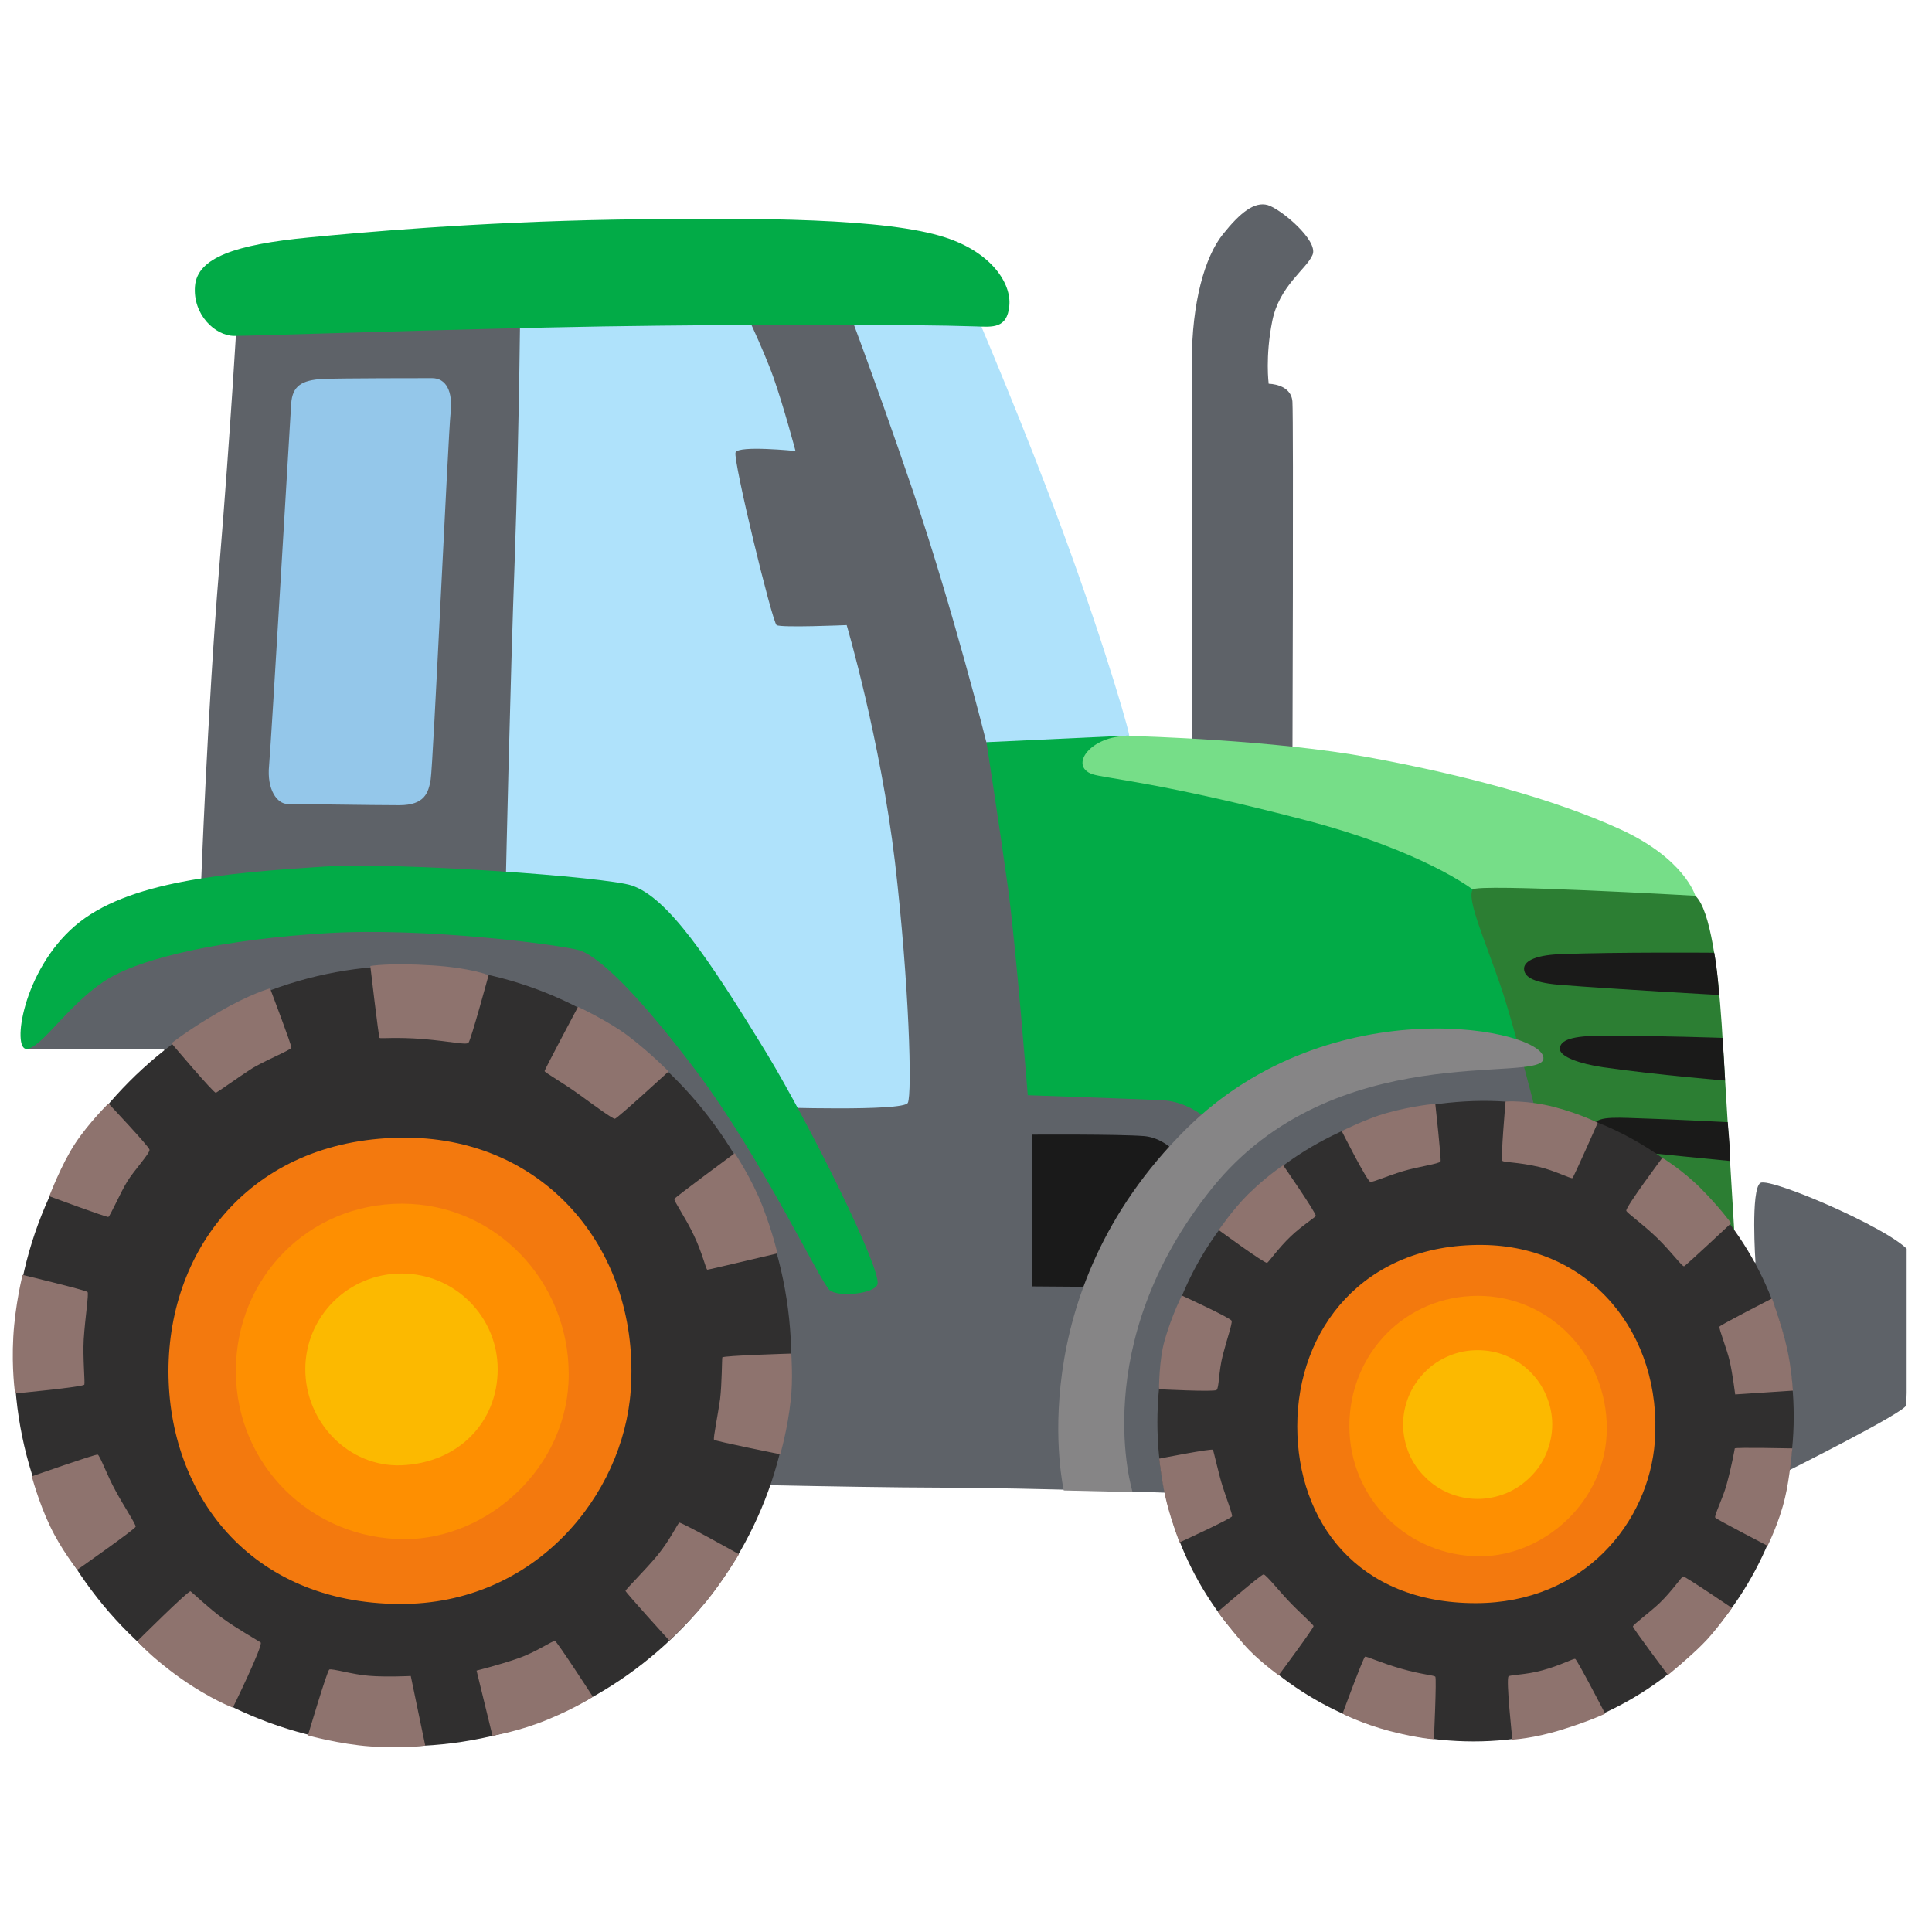 <svg xmlns="http://www.w3.org/2000/svg" xmlns:xlink="http://www.w3.org/1999/xlink" width="50" zoomAndPan="magnify" viewBox="0 0 37.5 37.5" height="50" preserveAspectRatio="xMidYMid meet" version="1.0"><defs><clipPath id="e15889814f"><path d="M 0 5 L 37.008 5 L 37.008 29 L 0 29 Z M 0 5 " clip-rule="nonzero"/></clipPath></defs><path fill="#5e6268" d="M 23.133 14.594 L 23.133 7.035 C 23.133 5.863 23.387 4.988 23.73 4.555 C 24.078 4.117 24.352 3.91 24.605 3.98 C 24.855 4.051 25.594 4.668 25.477 4.945 C 25.363 5.223 24.832 5.543 24.695 6.23 C 24.555 6.922 24.625 7.449 24.625 7.449 C 24.625 7.449 25.062 7.449 25.086 7.797 C 25.109 8.141 25.086 14.965 25.086 14.965 Z M 23.133 14.594 " fill-opacity="1" fill-rule="nonzero"/><g clip-path="url(#e15889814f)"><path fill="#5e6268" d="M 17.086 5.562 L 20.688 16.98 C 20.688 16.98 24.969 18.945 25.062 18.973 C 25.16 19.008 30.02 19.906 30.02 19.906 L 30.34 22.801 L 34.074 24.508 C 34.074 24.508 33.977 23.09 34.168 22.961 C 34.359 22.832 37.098 24.023 37.098 24.379 C 37.098 24.734 37 27.145 37 27.273 C 37 27.402 34.75 28.527 34.555 28.625 C 34.363 28.719 22.75 28.977 22.75 28.977 C 22.75 28.977 20.145 28.883 18.312 28.875 C 16.387 28.871 12.945 28.781 12.945 28.781 L 3.164 20.359 L 0.527 20.359 L 1.195 18.781 L 3.898 17.27 C 3.898 17.27 4.027 13.766 4.254 11.031 C 4.48 8.297 4.609 6.012 4.609 6.012 Z M 17.086 5.562 " fill-opacity="1" fill-rule="nonzero"/></g><path fill="#02ab47" d="M 23.68 21.965 C 23.68 21.965 23.23 21.387 22.555 21.355 C 21.879 21.324 19.949 21.258 19.949 21.258 C 19.949 21.258 19.723 18.398 19.566 17.238 C 19.406 16.082 19.148 14.41 19.148 14.41 L 20.883 12.801 L 21.914 14.281 L 25 15.473 L 30.02 17.016 L 29.664 20.461 L 26.734 20.426 Z M 23.68 21.965 " fill-opacity="1" fill-rule="nonzero"/><path fill="#afe2fb" d="M 21.91 14.277 L 19.145 14.406 C 19.145 14.406 18.5 11.832 17.727 9.551 C 16.953 7.27 16.25 5.434 16.25 5.434 L 18.953 6.113 C 18.953 6.113 19.906 8.344 20.621 10.293 C 21.484 12.629 21.996 14.453 21.91 14.277 " fill-opacity="1" fill-rule="nonzero"/><path fill="#1a1a1a" d="M 23 22.586 C 23 22.586 22.699 22.09 22.203 22.051 C 21.711 22.012 20.031 22.023 20.031 22.023 L 20.031 24.969 L 21.516 24.98 Z M 23 22.586 " fill-opacity="1" fill-rule="nonzero"/><path fill="#afe2fb" d="M 17.621 21.406 C 17.539 21.578 14.98 21.492 14.98 21.492 L 11.578 17.602 L 9.82 17.008 C 9.82 17.008 9.902 13.262 9.992 10.824 C 10.078 8.383 10.105 5.406 10.105 5.406 L 14.363 5.832 C 14.363 5.832 14.816 6.766 15.016 7.336 C 15.215 7.902 15.441 8.754 15.441 8.754 C 15.441 8.754 14.336 8.641 14.277 8.781 C 14.223 8.922 14.988 12.074 15.074 12.133 C 15.156 12.188 16.434 12.133 16.434 12.133 C 16.434 12.133 17.086 14.344 17.371 16.73 C 17.648 19.109 17.707 21.238 17.621 21.406 " fill-opacity="1" fill-rule="nonzero"/><path fill="#94c7ea" d="M 8.387 7.34 C 8.656 7.34 8.793 7.59 8.746 8.016 C 8.699 8.445 8.406 14.883 8.359 15.133 C 8.316 15.383 8.246 15.629 7.75 15.629 C 7.254 15.629 5.785 15.605 5.582 15.605 C 5.383 15.605 5.176 15.332 5.223 14.859 C 5.266 14.383 5.629 8.172 5.652 7.832 C 5.676 7.492 5.855 7.379 6.262 7.355 C 6.648 7.34 8.184 7.34 8.387 7.34 " fill-opacity="1" fill-rule="nonzero"/><path fill="#76de88" d="M 32.906 17.387 C 32.906 17.387 32.703 16.664 31.426 16.086 C 30.145 15.504 28.426 15.043 26.586 14.703 C 24.746 14.363 22.133 14.289 21.914 14.285 C 21.164 14.273 20.742 14.867 21.203 15.027 C 21.445 15.109 22.543 15.188 25.363 15.926 C 27.629 16.52 28.586 17.266 28.586 17.266 L 30.809 17.746 Z M 32.906 17.387 " fill-opacity="1" fill-rule="nonzero"/><path fill="#02ab47" d="M 18.945 6.336 C 17.699 6.293 14.523 6.293 11.711 6.336 C 8.898 6.383 4.914 6.52 4.547 6.52 C 4.176 6.52 3.738 6.105 3.785 5.551 C 3.832 5 4.57 4.746 5.996 4.609 C 6.922 4.52 9.199 4.309 11.988 4.262 C 14.773 4.219 17.215 4.238 18.348 4.609 C 19.25 4.902 19.637 5.508 19.59 5.941 C 19.547 6.379 19.266 6.348 18.945 6.336 M 17.031 24.93 C 16.973 25.109 16.297 25.184 16.109 25.047 C 15.926 24.906 14.812 22.516 13.508 20.781 C 12.094 18.906 11.465 18.508 11.246 18.445 C 10.863 18.336 8.25 17.996 6.34 18.113 C 4.43 18.227 2.723 18.57 2.008 19.055 C 1.293 19.539 0.801 20.344 0.516 20.359 C 0.23 20.371 0.438 18.848 1.453 17.973 C 2.469 17.098 4.383 16.945 6.297 16.82 C 7.73 16.73 11.77 17.02 12.262 17.188 C 12.953 17.418 13.738 18.57 14.891 20.461 C 15.699 21.797 17.125 24.656 17.031 24.93 " fill-opacity="1" fill-rule="nonzero"/><path fill="#2c7e33" d="M 32.906 17.387 C 32.906 17.387 28.668 17.145 28.586 17.266 C 28.461 17.449 28.832 18.27 29.129 19.145 C 29.43 20.02 30.051 22.531 30.051 22.531 L 33.695 24.445 C 33.695 24.445 33.484 20.922 33.418 19.883 C 33.348 18.844 33.203 17.656 32.906 17.387 " fill-opacity="1" fill-rule="nonzero"/><path fill="#868586" d="M 21.984 28.961 L 20.648 28.93 C 20.648 28.93 19.773 25.137 23.023 21.914 C 25.848 19.113 30.039 19.984 29.957 20.555 C 29.887 21.039 25.887 20.125 23.523 23.066 C 21.082 26.105 21.984 28.961 21.984 28.961 " fill-opacity="1" fill-rule="nonzero"/><path fill="#1a1a19" d="M 33.273 18.492 C 33.273 18.492 31.371 18.477 30.277 18.52 C 29.742 18.543 29.582 18.68 29.582 18.801 C 29.582 18.938 29.711 19.066 30.246 19.113 C 31.352 19.203 33.367 19.312 33.367 19.312 C 33.367 19.312 33.355 19.09 33.328 18.867 C 33.305 18.66 33.273 18.492 33.273 18.492 M 33.434 20.145 C 33.434 20.145 32.219 20.102 31.125 20.102 C 30.504 20.102 30.277 20.188 30.277 20.359 C 30.277 20.512 30.664 20.648 31.113 20.715 C 32.211 20.871 33.484 20.973 33.484 20.973 C 33.484 20.973 33.473 20.762 33.461 20.551 C 33.449 20.344 33.434 20.145 33.434 20.145 M 33.535 21.781 C 33.535 21.781 32.391 21.723 31.945 21.711 C 31.492 21.699 30.977 21.648 30.957 21.828 C 30.938 22.012 31.195 22.293 31.668 22.344 C 32.023 22.383 33.582 22.535 33.582 22.535 C 33.582 22.535 33.578 22.332 33.566 22.152 C 33.551 21.965 33.535 21.781 33.535 21.781 " fill-opacity="1" fill-rule="nonzero"/><path fill="#302f2f" d="M 0.277 26.363 C 0.277 30.52 3.656 33.895 7.82 33.895 C 11.984 33.895 15.375 30.52 15.359 26.363 C 15.336 22.188 11.996 18.73 7.852 18.746 C 3.688 18.762 0.277 22.199 0.277 26.363 M 22.465 27.609 C 22.465 31.039 25.148 33.801 28.602 33.801 C 32.059 33.801 34.816 30.926 34.816 27.492 C 34.816 24.059 32.059 21.258 28.602 21.371 C 25.023 21.496 22.465 24.18 22.465 27.609 " fill-opacity="1" fill-rule="nonzero"/><path fill="#f3790e" d="M 25.18 27.684 C 25.18 29.527 26.344 31.117 28.641 31.117 C 30.746 31.117 32.008 29.543 32.121 27.973 C 32.266 25.902 30.879 24.18 28.766 24.164 C 26.473 24.145 25.18 25.797 25.18 27.684 " fill-opacity="1" fill-rule="nonzero"/><path fill="#fe8f01" d="M 26.191 27.68 C 26.191 29.082 27.32 30.207 28.727 30.207 C 29.969 30.207 31.188 29.133 31.188 27.723 C 31.188 26.32 30.09 25.152 28.684 25.152 C 27.281 25.152 26.191 26.273 26.191 27.68 " fill-opacity="1" fill-rule="nonzero"/><path fill="#fcb900" d="M 27.234 27.648 C 27.234 27.84 27.273 28.023 27.344 28.203 C 27.418 28.379 27.523 28.535 27.66 28.668 C 27.793 28.805 27.949 28.91 28.129 28.984 C 28.305 29.055 28.488 29.094 28.68 29.094 C 28.871 29.094 29.059 29.055 29.234 28.984 C 29.41 28.91 29.566 28.805 29.703 28.668 C 29.84 28.535 29.945 28.379 30.016 28.203 C 30.09 28.023 30.129 27.84 30.129 27.648 C 30.129 27.457 30.09 27.273 30.016 27.098 C 29.945 26.922 29.84 26.766 29.703 26.629 C 29.566 26.492 29.41 26.391 29.234 26.316 C 29.059 26.242 28.871 26.207 28.68 26.207 C 28.488 26.207 28.305 26.242 28.129 26.316 C 27.949 26.391 27.793 26.492 27.66 26.629 C 27.523 26.766 27.418 26.922 27.344 27.098 C 27.273 27.273 27.234 27.457 27.234 27.648 Z M 27.234 27.648 " fill-opacity="1" fill-rule="nonzero"/><path fill="#f3790e" d="M 3.27 26.617 C 3.27 28.992 4.84 31.117 7.754 31.133 C 10.387 31.148 12.098 29.02 12.242 26.992 C 12.434 24.328 10.637 22.105 7.902 22.082 C 4.941 22.062 3.27 24.191 3.27 26.617 " fill-opacity="1" fill-rule="nonzero"/><path fill="#fe8f01" d="M 4.578 26.613 C 4.578 28.426 6.039 29.875 7.855 29.875 C 9.461 29.875 11.039 28.484 11.039 26.676 C 11.039 24.863 9.613 23.363 7.801 23.363 C 5.984 23.363 4.578 24.805 4.578 26.613 " fill-opacity="1" fill-rule="nonzero"/><path fill="#fcb900" d="M 5.926 26.578 C 5.926 27.605 6.766 28.48 7.793 28.441 C 8.898 28.395 9.66 27.605 9.66 26.578 C 9.66 25.551 8.824 24.719 7.793 24.719 C 6.762 24.719 5.926 25.551 5.926 26.578 " fill-opacity="1" fill-rule="nonzero"/><path fill="#8e736e" d="M 24.906 22.617 C 24.906 22.617 25.539 23.531 25.539 23.598 C 25.539 23.625 25.27 23.789 25.051 24 C 24.812 24.227 24.621 24.504 24.594 24.512 C 24.539 24.523 23.656 23.875 23.656 23.875 C 23.656 23.875 23.922 23.484 24.227 23.18 C 24.438 22.973 24.664 22.785 24.906 22.617 M 22.938 25.145 C 22.938 25.145 23.891 25.582 23.906 25.637 C 23.922 25.691 23.812 26 23.734 26.305 C 23.652 26.625 23.664 26.941 23.613 26.98 C 23.559 27.02 22.496 26.965 22.496 26.965 C 22.496 26.965 22.496 26.395 22.605 26.02 C 22.691 25.719 22.805 25.426 22.938 25.145 M 22.5 28.312 C 22.5 28.312 23.527 28.109 23.543 28.141 C 23.559 28.172 23.664 28.648 23.73 28.848 C 23.793 29.051 23.922 29.383 23.914 29.43 C 23.91 29.473 22.895 29.938 22.895 29.938 C 22.895 29.938 22.754 29.578 22.652 29.188 C 22.551 28.801 22.5 28.312 22.5 28.312 M 23.637 31.285 C 23.637 31.285 24.48 30.555 24.527 30.559 C 24.578 30.566 24.84 30.895 25.016 31.078 C 25.191 31.266 25.488 31.527 25.496 31.562 C 25.508 31.59 24.82 32.516 24.82 32.516 C 24.82 32.516 24.402 32.219 24.141 31.914 C 23.879 31.613 23.637 31.285 23.637 31.285 M 26.059 33.262 C 26.059 33.262 26.461 32.172 26.496 32.156 C 26.523 32.145 26.816 32.281 27.203 32.391 C 27.582 32.5 27.828 32.516 27.859 32.543 C 27.887 32.57 27.832 33.758 27.832 33.758 C 27.832 33.758 27.543 33.746 26.969 33.598 C 26.434 33.457 26.059 33.262 26.059 33.262 M 30.574 32.199 C 30.609 32.207 31.156 33.262 31.156 33.262 C 31.156 33.262 30.859 33.406 30.312 33.574 C 29.766 33.746 29.355 33.766 29.355 33.766 C 29.355 33.766 29.227 32.586 29.281 32.539 C 29.32 32.504 29.609 32.512 29.934 32.422 C 30.285 32.328 30.539 32.188 30.574 32.199 M 32.668 30.598 C 32.691 30.582 33.617 31.211 33.617 31.211 C 33.617 31.211 33.289 31.68 33.043 31.918 C 32.805 32.16 32.375 32.512 32.375 32.512 C 32.375 32.512 31.695 31.605 31.695 31.57 C 31.695 31.535 32.031 31.289 32.215 31.113 C 32.453 30.883 32.633 30.613 32.668 30.598 M 33.672 28.113 C 33.699 28.09 34.789 28.113 34.789 28.113 C 34.789 28.113 34.738 28.695 34.648 29.066 C 34.539 29.543 34.309 30.004 34.309 30.004 C 34.309 30.004 33.32 29.492 33.293 29.457 C 33.266 29.422 33.441 29.086 33.516 28.805 C 33.617 28.438 33.672 28.113 33.672 28.113 M 34.801 26.992 L 33.68 27.066 C 33.68 27.066 33.629 26.664 33.574 26.422 C 33.52 26.184 33.359 25.789 33.375 25.75 C 33.395 25.715 34.395 25.203 34.395 25.203 C 34.395 25.203 34.594 25.75 34.68 26.145 C 34.773 26.539 34.801 26.992 34.801 26.992 M 33.602 23.742 C 33.602 23.742 32.723 24.566 32.688 24.578 C 32.648 24.586 32.445 24.301 32.164 24.027 C 31.867 23.742 31.578 23.543 31.566 23.5 C 31.551 23.43 32.266 22.473 32.266 22.473 C 32.266 22.473 32.648 22.703 33.008 23.062 C 33.367 23.422 33.602 23.742 33.602 23.742 M 31.012 21.793 C 31.012 21.793 30.547 22.848 30.52 22.867 C 30.492 22.883 30.168 22.719 29.883 22.652 C 29.449 22.551 29.195 22.566 29.16 22.531 C 29.125 22.496 29.223 21.379 29.223 21.379 C 29.223 21.379 29.652 21.352 30.172 21.488 C 30.691 21.625 31.012 21.793 31.012 21.793 M 27.859 21.426 C 27.859 21.426 27.977 22.5 27.961 22.543 C 27.941 22.59 27.52 22.645 27.227 22.734 C 26.93 22.824 26.668 22.941 26.602 22.941 C 26.539 22.941 26.043 21.953 26.043 21.953 C 26.043 21.953 26.551 21.703 26.91 21.605 C 27.457 21.453 27.859 21.426 27.859 21.426 M 9.484 18.926 C 9.484 18.926 9.141 20.188 9.094 20.238 C 9.051 20.289 8.766 20.215 8.219 20.168 C 7.684 20.125 7.383 20.164 7.367 20.145 C 7.348 20.125 7.188 18.75 7.188 18.75 C 7.188 18.75 7.539 18.684 8.391 18.738 C 9.129 18.785 9.484 18.926 9.484 18.926 M 5.242 19.184 C 5.242 19.184 5.664 20.293 5.656 20.336 C 5.645 20.383 5.09 20.605 4.855 20.762 C 4.621 20.914 4.227 21.195 4.191 21.211 C 4.156 21.23 3.328 20.25 3.328 20.25 C 3.328 20.25 3.688 19.965 4.254 19.641 C 4.848 19.293 5.242 19.184 5.242 19.184 M 2.105 21.418 C 2.105 21.418 2.895 22.254 2.902 22.316 C 2.914 22.383 2.594 22.727 2.469 22.934 C 2.34 23.141 2.137 23.609 2.102 23.621 C 2.066 23.629 0.957 23.219 0.957 23.219 C 0.957 23.219 1.191 22.598 1.461 22.191 C 1.73 21.785 2.105 21.418 2.105 21.418 M 0.438 24.746 C 0.438 24.746 1.672 25.043 1.699 25.078 C 1.727 25.113 1.652 25.574 1.625 25.996 C 1.605 26.344 1.652 26.832 1.637 26.875 C 1.617 26.922 0.293 27.047 0.293 27.047 C 0.293 27.047 0.223 26.578 0.258 25.949 C 0.293 25.32 0.438 24.746 0.438 24.746 M 0.617 28.656 C 0.617 28.656 1.848 28.223 1.895 28.234 C 1.938 28.242 2.082 28.648 2.246 28.941 C 2.406 29.238 2.641 29.59 2.633 29.633 C 2.625 29.68 1.5 30.469 1.5 30.469 C 1.5 30.469 1.184 30.074 0.969 29.617 C 0.75 29.16 0.617 28.656 0.617 28.656 M 2.664 31.855 C 2.664 31.855 3.664 30.859 3.699 30.887 C 3.738 30.914 4.062 31.223 4.32 31.41 C 4.582 31.602 5.02 31.852 5.059 31.879 C 5.117 31.926 4.52 33.145 4.52 33.145 C 4.52 33.145 4.086 32.984 3.504 32.574 C 2.918 32.156 2.664 31.855 2.664 31.855 M 8.254 33.883 L 7.973 32.531 C 7.973 32.531 7.492 32.555 7.16 32.527 C 6.848 32.504 6.438 32.379 6.391 32.406 C 6.348 32.434 5.977 33.684 5.977 33.684 C 5.977 33.684 6.586 33.855 7.191 33.898 C 7.797 33.945 8.254 33.883 8.254 33.883 M 10.773 31.852 C 10.809 31.855 11.508 32.934 11.508 32.934 C 11.508 32.934 11.207 33.137 10.645 33.371 C 10.086 33.605 9.559 33.691 9.559 33.691 L 9.25 32.426 C 9.25 32.426 9.719 32.309 10.07 32.184 C 10.422 32.059 10.727 31.84 10.773 31.852 M 13.184 29.555 C 13.215 29.535 14.344 30.168 14.344 30.168 C 14.344 30.168 14.039 30.68 13.715 31.078 C 13.391 31.473 12.992 31.844 12.992 31.844 C 12.992 31.844 12.141 30.906 12.141 30.879 C 12.141 30.852 12.52 30.48 12.762 30.188 C 13.004 29.891 13.148 29.582 13.184 29.555 M 15.145 28.227 C 15.145 28.227 13.875 27.973 13.859 27.945 C 13.84 27.918 13.938 27.441 13.977 27.156 C 14.012 26.867 14.012 26.383 14.02 26.348 C 14.027 26.312 15.359 26.273 15.359 26.273 C 15.359 26.273 15.395 26.785 15.348 27.176 C 15.289 27.738 15.145 28.227 15.145 28.227 M 15.09 24.328 C 15.09 24.328 13.758 24.645 13.73 24.645 C 13.703 24.645 13.633 24.32 13.469 23.98 C 13.309 23.637 13.074 23.309 13.09 23.27 C 13.109 23.234 14.262 22.383 14.262 22.383 C 14.262 22.383 14.594 22.879 14.801 23.414 C 15.008 23.953 15.09 24.328 15.09 24.328 M 12.977 20.797 C 12.977 20.797 11.977 21.715 11.934 21.715 C 11.887 21.715 11.562 21.477 11.25 21.25 C 10.938 21.023 10.57 20.816 10.57 20.789 C 10.57 20.762 11.219 19.543 11.219 19.543 C 11.219 19.543 11.797 19.809 12.195 20.109 C 12.645 20.453 12.977 20.797 12.977 20.797 " fill-opacity="1" fill-rule="nonzero"/></svg>